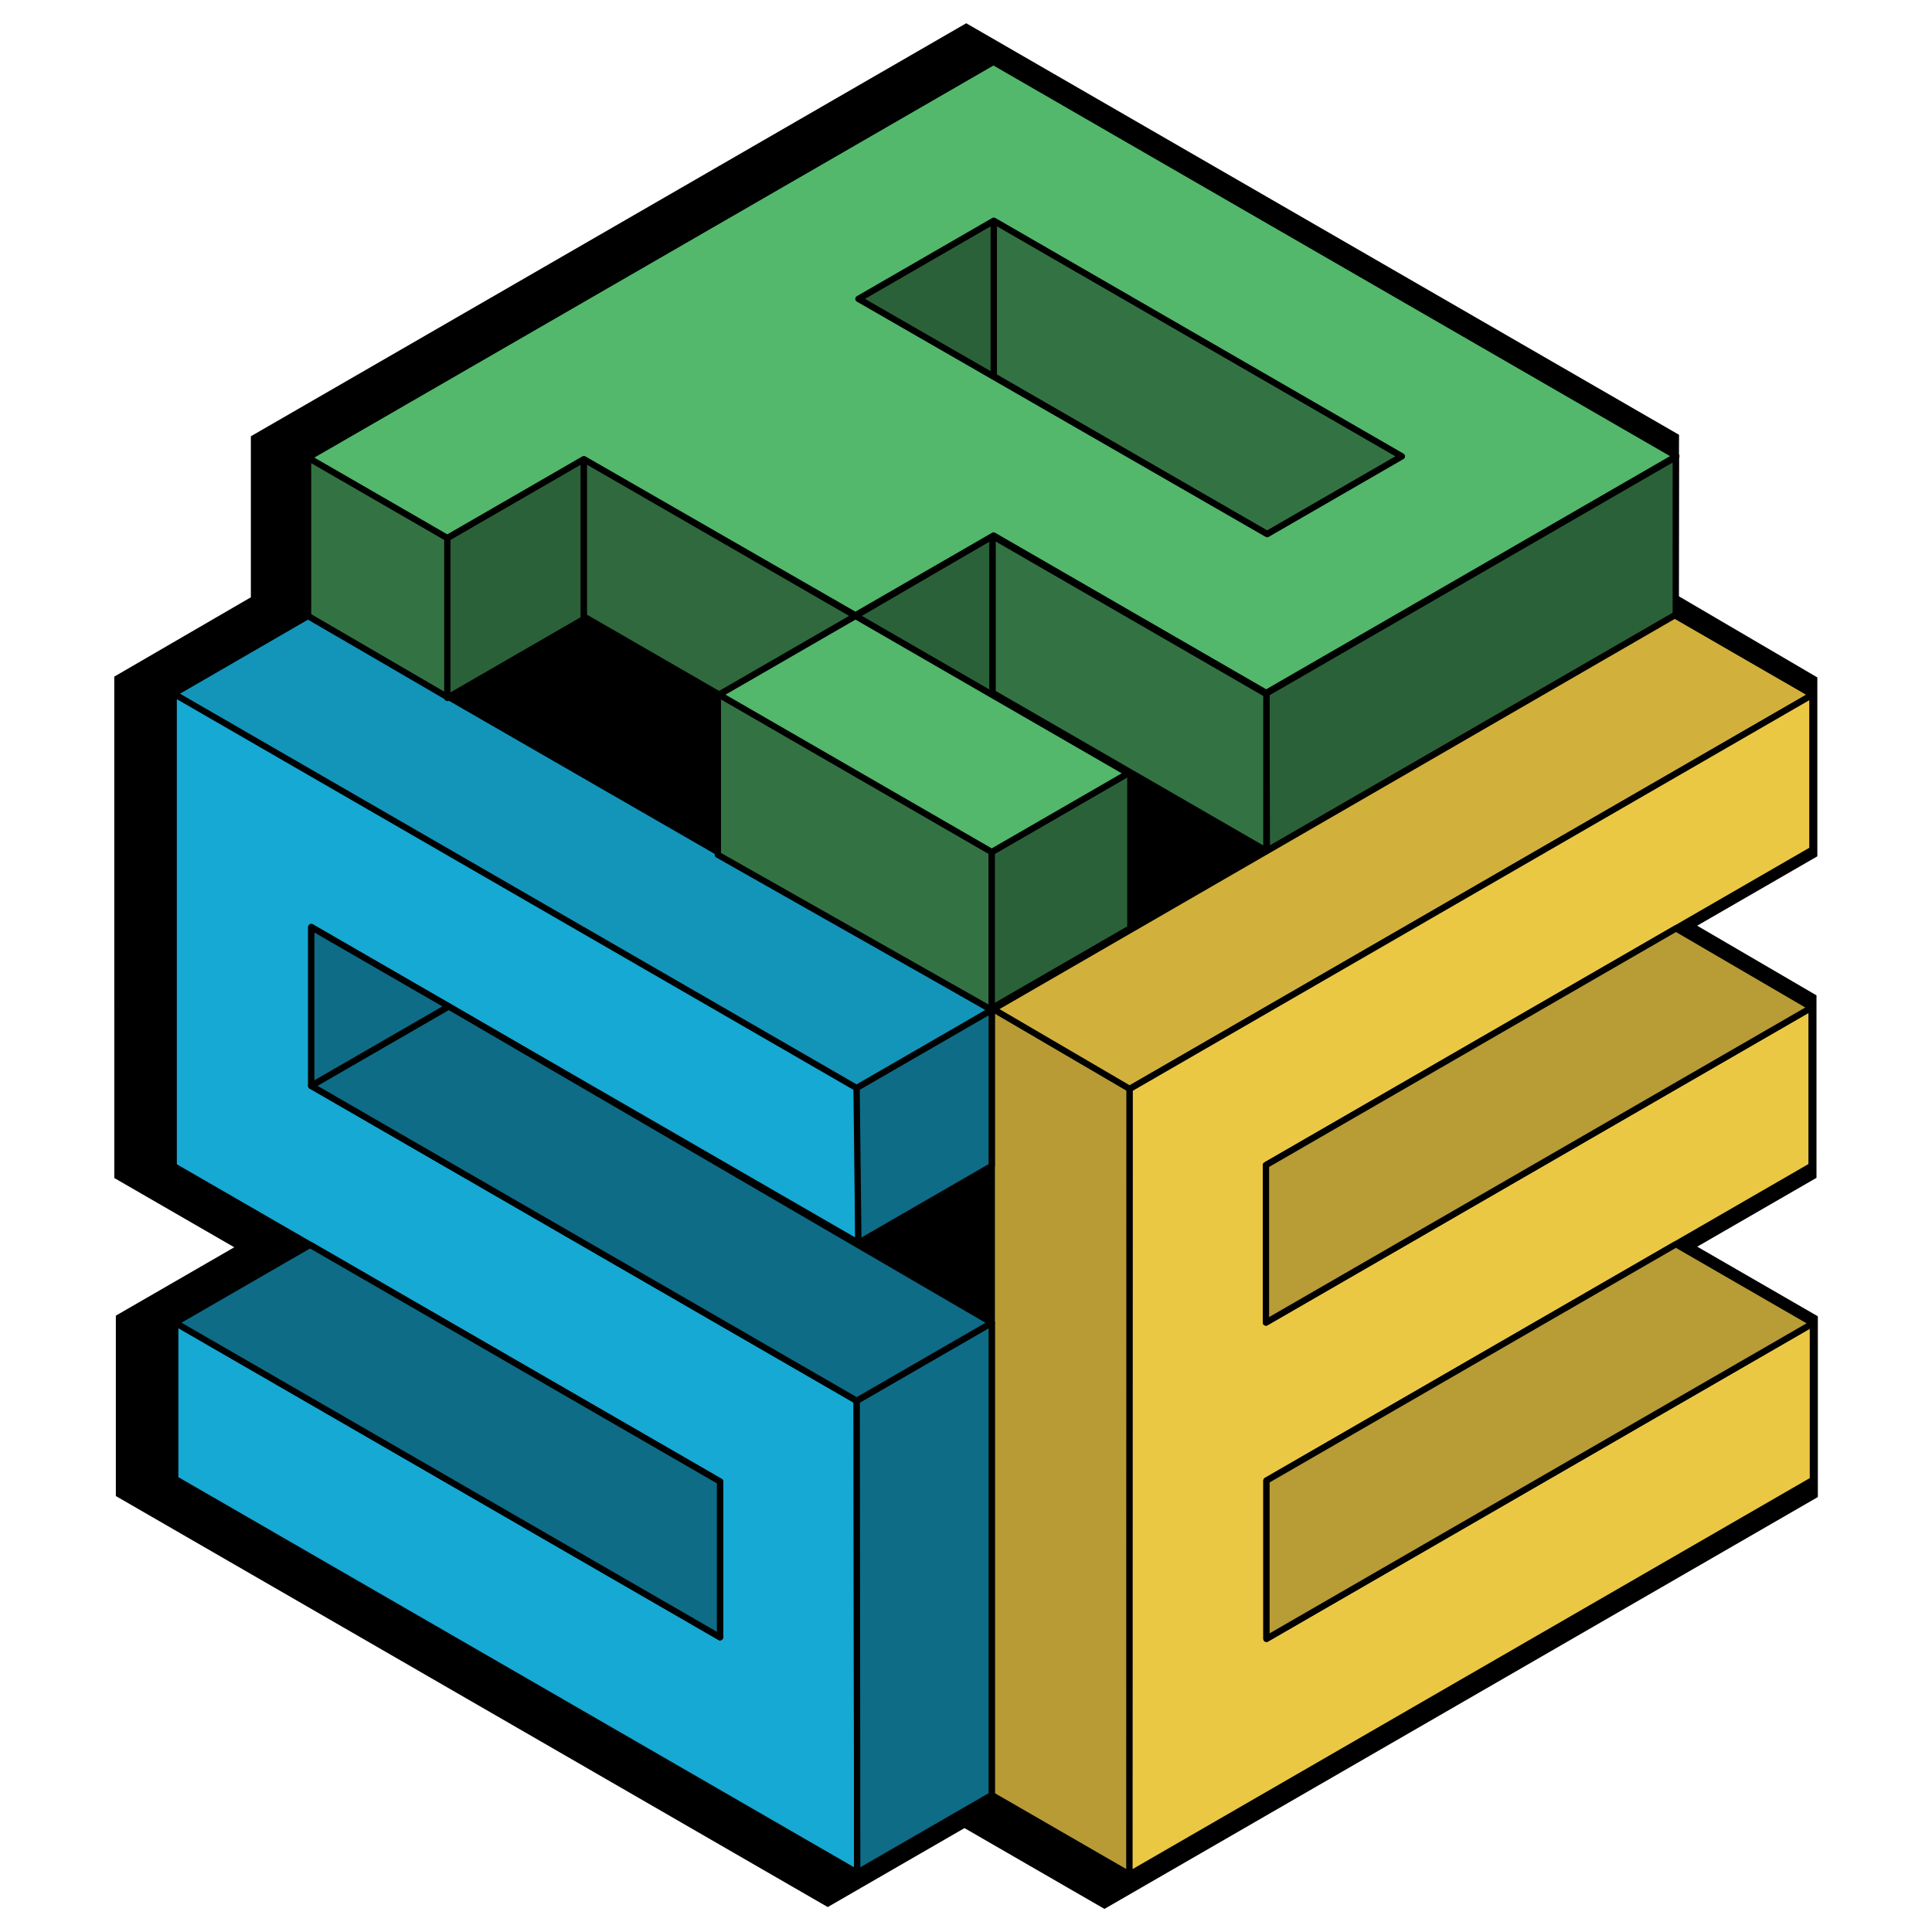 <?xml version="1.0" encoding="UTF-8" standalone="no"?>
<!-- Created with Inkscape (http://www.inkscape.org/) -->

<svg
   xmlns:dc="http://purl.org/dc/elements/1.1/"
   xmlns:cc="http://creativecommons.org/ns#"
   xmlns:rdf="http://www.w3.org/1999/02/22-rdf-syntax-ns#"
   xmlns:svg="http://www.w3.org/2000/svg"
   xmlns="http://www.w3.org/2000/svg"
   xmlns:sodipodi="http://sodipodi.sourceforge.net/DTD/sodipodi-0.dtd"
   xmlns:inkscape="http://www.inkscape.org/namespaces/inkscape"
   width="400"
   height="400"
   viewBox="0 0 105.833 105.833"
   version="1.1"
   id="svg106"
   inkscape:version="0.92.4 (fd57863, 2020-04-02)"
   sodipodi:docname="raw-logo-400-blackborder.svg"
   inkscape:export-filename="/home/ac1dwi/playground/RSE-Sheffield.github.io/assets/images/logo/RSE_logo_blackborder.png"
   inkscape:export-xdpi="96"
   inkscape:export-ydpi="96">
  <defs
     id="defs100" />
  <sodipodi:namedview
     id="base"
     pagecolor="#ffffff"
     bordercolor="#666666"
     borderopacity="1.0"
     inkscape:pageopacity="0.0"
     inkscape:pageshadow="2"
     inkscape:zoom="2"
     inkscape:cx="-120.85097"
     inkscape:cy="-15.158346"
     inkscape:document-units="mm"
     inkscape:current-layer="layer1"
     showgrid="false"
     fit-margin-top="0"
     fit-margin-left="0"
     fit-margin-right="0"
     fit-margin-bottom="0"
     units="px"
     inkscape:window-width="3742"
     inkscape:window-height="2049"
     inkscape:window-x="98"
     inkscape:window-y="55"
     inkscape:window-maximized="1" />
  <g
     inkscape:label="Layer 1"
     inkscape:groupmode="layer"
     id="layer1"
     transform="translate(-61.212,-33.698)">
    <g
       id="g187"
       transform="matrix(1.164,0,0,1.164,-184.164,-164.938)">
      <path
         inkscape:export-ydpi="150"
         inkscape:export-xdpi="150"
         inkscape:connector-curvature="0"
         id="path939"
         d="m 217.06,202.997 6.428,-3.733 v -7.576 l 32.788,-18.93 32.666,18.86 -0.026,7.585 6.536,3.83 v 7.409 l -6.526,3.768 6.486,3.786 v 7.576 l -6.49,3.747 6.554,3.784 v 7.492 l -32.695,18.876 -6.587,-3.803 -6.436,3.716 -32.624,-18.836 v -7.476 l 6.451,-3.724 -6.524,-3.767 z"
         style="fill:#000000;stroke:#000000;stroke-width:1.756;stroke-linecap:square;stroke-linejoin:miter;stroke-miterlimit:4;stroke-dasharray:none;stroke-opacity:1" />
      <g
         transform="matrix(0.099,0,0,0.099,-453.889,136.887)"
         style="stroke:#000000;stroke-width:2.999;stroke-linejoin:round;stroke-miterlimit:4;stroke-dasharray:none"
         id="g987">
        <path
           style="fill:#2b6138;fill-opacity:1;stroke:#000000;stroke-width:2.999;stroke-linecap:butt;stroke-linejoin:round;stroke-miterlimit:4;stroke-dasharray:none;stroke-opacity:1"
           d="m 7122.142,483.112 64.351,-37.153 v 74.187 z"
           id="path941"
           inkscape:connector-curvature="0"
           inkscape:export-xdpi="150"
           inkscape:export-ydpi="150" />
        <path
           style="fill:#337343;fill-opacity:1;stroke:#000000;stroke-width:2.999;stroke-linecap:butt;stroke-linejoin:round;stroke-miterlimit:4;stroke-dasharray:none;stroke-opacity:1"
           d="m 7186.493,445.959 193.987,111.998 -64.039,36.973 -129.947,-75.025 z"
           id="path943"
           inkscape:connector-curvature="0"
           inkscape:export-xdpi="150"
           inkscape:export-ydpi="150" />
        <path
           sodipodi:nodetypes="ccccc"
           inkscape:connector-curvature="0"
           id="path945"
           d="m 6796.515,670.875 64,-37.031 325,187.282 -64,37.934 z"
           style="fill:#1395ba;fill-opacity:1;stroke:#000000;stroke-width:2.999;stroke-linecap:butt;stroke-linejoin:round;stroke-miterlimit:4;stroke-dasharray:none;stroke-opacity:1"
           inkscape:export-xdpi="150"
           inkscape:export-ydpi="150" />
        <path
           inkscape:connector-curvature="0"
           id="path947"
           d="m 6860.515,633.845 v -75.288 l 66.5,38.394 v 75.635 z"
           style="fill:#337343;fill-opacity:1;stroke:#000000;stroke-width:2.999;stroke-linecap:butt;stroke-linejoin:round;stroke-miterlimit:4;stroke-dasharray:none;stroke-opacity:1"
           inkscape:export-xdpi="150"
           inkscape:export-ydpi="150" />
        <path
           inkscape:connector-curvature="0"
           id="path949"
           d="m 6927.015,672.585 64.613,-37.304 v -75.985 l -64.916,37.479 v 76.013 z"
           style="fill:#2b6138;fill-opacity:1;stroke:#000000;stroke-width:2.999;stroke-linecap:butt;stroke-linejoin:round;stroke-miterlimit:4;stroke-dasharray:none;stroke-opacity:1"
           inkscape:export-xdpi="150"
           inkscape:export-ydpi="150" />
        <path
           inkscape:connector-curvature="0"
           id="path951"
           d="m 6991.627,559.296 129.119,74.547 -64.787,37.405 -64.332,-37.142 z"
           style="fill:#2f693d;fill-opacity:1;stroke:#000000;stroke-width:2.999;stroke-linecap:butt;stroke-linejoin:round;stroke-miterlimit:4;stroke-dasharray:none;stroke-opacity:1"
           inkscape:export-xdpi="150"
           inkscape:export-ydpi="150" />
        <path
           inkscape:connector-curvature="0"
           id="path953"
           d="m 7055.307,747.361 v -76.489 l 130.208,75.175 v 75.08 z"
           style="fill:#337343;fill-opacity:1;stroke:#000000;stroke-width:2.999;stroke-linecap:butt;stroke-linejoin:round;stroke-miterlimit:4;stroke-dasharray:none;stroke-opacity:1"
           inkscape:export-xdpi="150"
           inkscape:export-ydpi="150" />
        <path
           style="fill:#2b6138;fill-opacity:1;stroke:#000000;stroke-width:2.999;stroke-linecap:butt;stroke-linejoin:round;stroke-miterlimit:4;stroke-dasharray:none;stroke-opacity:1"
           d="m 7185.515,746.047 65.907,-38.051 v 74.268 l -65.907,38.051 z"
           id="path955"
           inkscape:connector-curvature="0"
           inkscape:export-xdpi="150"
           inkscape:export-ydpi="150" />
        <path
           style="fill:#2b6138;fill-opacity:1;stroke:#000000;stroke-width:2.999;stroke-linecap:butt;stroke-linejoin:round;stroke-miterlimit:4;stroke-dasharray:none;stroke-opacity:1"
           d="m 7316.067,670.673 194.612,-112.359 v 74.921 l -194.407,112.241 z"
           id="path957"
           inkscape:connector-curvature="0"
           inkscape:export-xdpi="150"
           inkscape:export-ydpi="150" />
        <path
           style="fill:#2b6138;fill-opacity:1;stroke:#000000;stroke-width:2.999;stroke-linecap:butt;stroke-linejoin:round;stroke-miterlimit:4;stroke-dasharray:none;stroke-opacity:1"
           d="m 7120.747,633.843 65.176,37.63 v -75.605 z"
           id="path959"
           inkscape:connector-curvature="0"
           inkscape:export-xdpi="150"
           inkscape:export-ydpi="150" />
        <path
           style="fill:#337343;fill-opacity:1;stroke:#000000;stroke-width:2.999;stroke-linecap:butt;stroke-linejoin:round;stroke-miterlimit:4;stroke-dasharray:none;stroke-opacity:1"
           d="m 7185.923,595.868 130.145,75.139 v 74.496 l -130.145,-75.139 z"
           id="path961"
           inkscape:connector-curvature="0"
           inkscape:export-xdpi="150"
           inkscape:export-ydpi="150" />
        <path
           style="fill:#d1b13c;fill-opacity:1;stroke:#000000;stroke-width:2.999;stroke-linecap:butt;stroke-linejoin:round;stroke-miterlimit:4;stroke-dasharray:none;stroke-opacity:1"
           d="m 7185.515,821.127 65.298,37.7 324.818,-187.534 -65.435,-37.779 z"
           id="path963"
           inkscape:connector-curvature="0"
           inkscape:export-xdpi="150"
           inkscape:export-ydpi="150" />
        <path
           style="fill:#b89b35;fill-opacity:1;stroke:#000000;stroke-width:2.999;stroke-linecap:butt;stroke-linejoin:round;stroke-miterlimit:4;stroke-dasharray:none;stroke-opacity:1"
           d="m 7185.515,820.315 v 374.014 l 65.563,37.853 V 858.674 Z"
           id="path965"
           inkscape:connector-curvature="0"
           inkscape:export-xdpi="150"
           inkscape:export-ydpi="150" />
        <path
           style="fill:#ebc844;fill-opacity:1;stroke:#000000;stroke-width:2.999;stroke-linecap:butt;stroke-linejoin:round;stroke-miterlimit:4;stroke-dasharray:none;stroke-opacity:1"
           d="m 7251.078,858.674 324.553,-187.381 v 73.622 l -259.776,149.982 v 74.828 l 259.376,-149.751 v 75.283 l -259.131,149.61 v 75.2 l 259.76,-149.973 v 74.451 l -324.891,187.576 z"
           id="path967"
           inkscape:connector-curvature="0"
           inkscape:export-xdpi="150"
           inkscape:export-ydpi="150" />
        <path
           style="fill:#b89c35;fill-opacity:1;stroke:#000000;stroke-width:2.999;stroke-linecap:butt;stroke-linejoin:round;stroke-miterlimit:4;stroke-dasharray:none;stroke-opacity:1"
           d="m 7575.231,819.973 -259.376,149.751 v -74.828 l 194.928,-112.541 z"
           id="path969"
           inkscape:connector-curvature="0"
           inkscape:export-xdpi="150"
           inkscape:export-ydpi="150" />
        <path
           style="fill:#b89c35;fill-opacity:1;stroke:#000000;stroke-width:2.999;stroke-linecap:butt;stroke-linejoin:round;stroke-miterlimit:4;stroke-dasharray:none;stroke-opacity:1"
           d="m 7575.86,970.093 -65.125,-37.6 -194.635,112.373 v 75.2 z"
           id="path971"
           inkscape:connector-curvature="0"
           inkscape:export-xdpi="150"
           inkscape:export-ydpi="150" />
        <path
           style="fill:#15a9d4;fill-opacity:1;stroke:#000000;stroke-width:2.999;stroke-linecap:butt;stroke-linejoin:round;stroke-miterlimit:4;stroke-dasharray:none;stroke-opacity:1"
           d="m 7121.556,1231.256 -324.194,-187.173 v -74.291 l 258.99,149.528 v -74.02 L 6796.634,895.352 V 670.806 l 325.478,187.915 v 73.163 l -260.068,-150.15 v 75.479 l 259.273,149.691 z"
           id="path973"
           inkscape:connector-curvature="0"
           inkscape:export-xdpi="150"
           inkscape:export-ydpi="150" />
        <path
           style="fill:#0e6c87;fill-opacity:1;stroke:#000000;stroke-width:2.999;stroke-linecap:butt;stroke-linejoin:round;stroke-miterlimit:4;stroke-dasharray:none;stroke-opacity:1"
           d="m 6797.362,969.792 64.103,-37.01 194.887,112.518 v 74.02 z"
           id="path975"
           inkscape:connector-curvature="0"
           inkscape:export-xdpi="150"
           inkscape:export-ydpi="150" />
        <path
           style="fill:#0e6c87;fill-opacity:1;stroke:#000000;stroke-width:2.999;stroke-linecap:butt;stroke-linejoin:round;stroke-miterlimit:4;stroke-dasharray:none;stroke-opacity:1"
           d="m 6862.044,857.213 v -75.479 l 65.367,37.739 z"
           id="path977"
           inkscape:connector-curvature="0"
           inkscape:export-xdpi="150"
           inkscape:export-ydpi="150" />
        <path
           inkscape:connector-curvature="0"
           id="path979"
           d="m 7121.317,1006.904 64.198,-37.064 v 224.489 l -63.959,36.927 z"
           style="fill:#0e6c87;fill-opacity:1;stroke:#000000;stroke-width:2.999;stroke-linecap:butt;stroke-linejoin:round;stroke-miterlimit:4;stroke-dasharray:none;stroke-opacity:1"
           inkscape:export-xdpi="150"
           inkscape:export-ydpi="150" />
        <path
           inkscape:connector-curvature="0"
           id="path981"
           d="m 7121.317,1006.904 -259.273,-149.691 65.367,-37.739 258.104,150.366 z"
           style="fill:#0e6c87;fill-opacity:1;stroke:#000000;stroke-width:2.999;stroke-linecap:butt;stroke-linejoin:round;stroke-miterlimit:4;stroke-dasharray:none;stroke-opacity:1"
           inkscape:export-xdpi="150"
           inkscape:export-ydpi="150" />
        <path
           inkscape:connector-curvature="0"
           id="path983"
           d="m 7122.112,931.884 63.403,-36.605 v -74.152 l -64.258,37.1 z"
           style="fill:#0e6c87;fill-opacity:1;stroke:#000000;stroke-width:2.999;stroke-linecap:butt;stroke-linejoin:round;stroke-miterlimit:4;stroke-dasharray:none;stroke-opacity:1"
           inkscape:export-xdpi="150"
           inkscape:export-ydpi="150" />
        <path
           id="path985"
           d="m 7186.333,370.446 -118.015,68.136 -207.805,119.976 66.197,38.219 64.916,-37.478 129.074,74.228 65.688,-37.926 129.594,74.82 194.961,-112.561 z m -65.633,263.08 -0.254,0.146 0.299,0.172 0.256,-0.146 z m 0.045,0.318 -64.787,37.406 129.557,74.797 64.787,-37.404 z m 65.748,-187.885 193.986,112 -64.039,36.973 -194.299,-111.818 z"
           style="fill:#53b86c;fill-opacity:1;stroke:#000000;stroke-width:2.999;stroke-linecap:butt;stroke-linejoin:round;stroke-miterlimit:4;stroke-dasharray:none;stroke-opacity:1"
           inkscape:connector-curvature="0"
           sodipodi:nodetypes="ccccccccccccccccccccccccc"
           inkscape:export-xdpi="150"
           inkscape:export-ydpi="150" />
      </g>
    </g>
  </g>
</svg>
